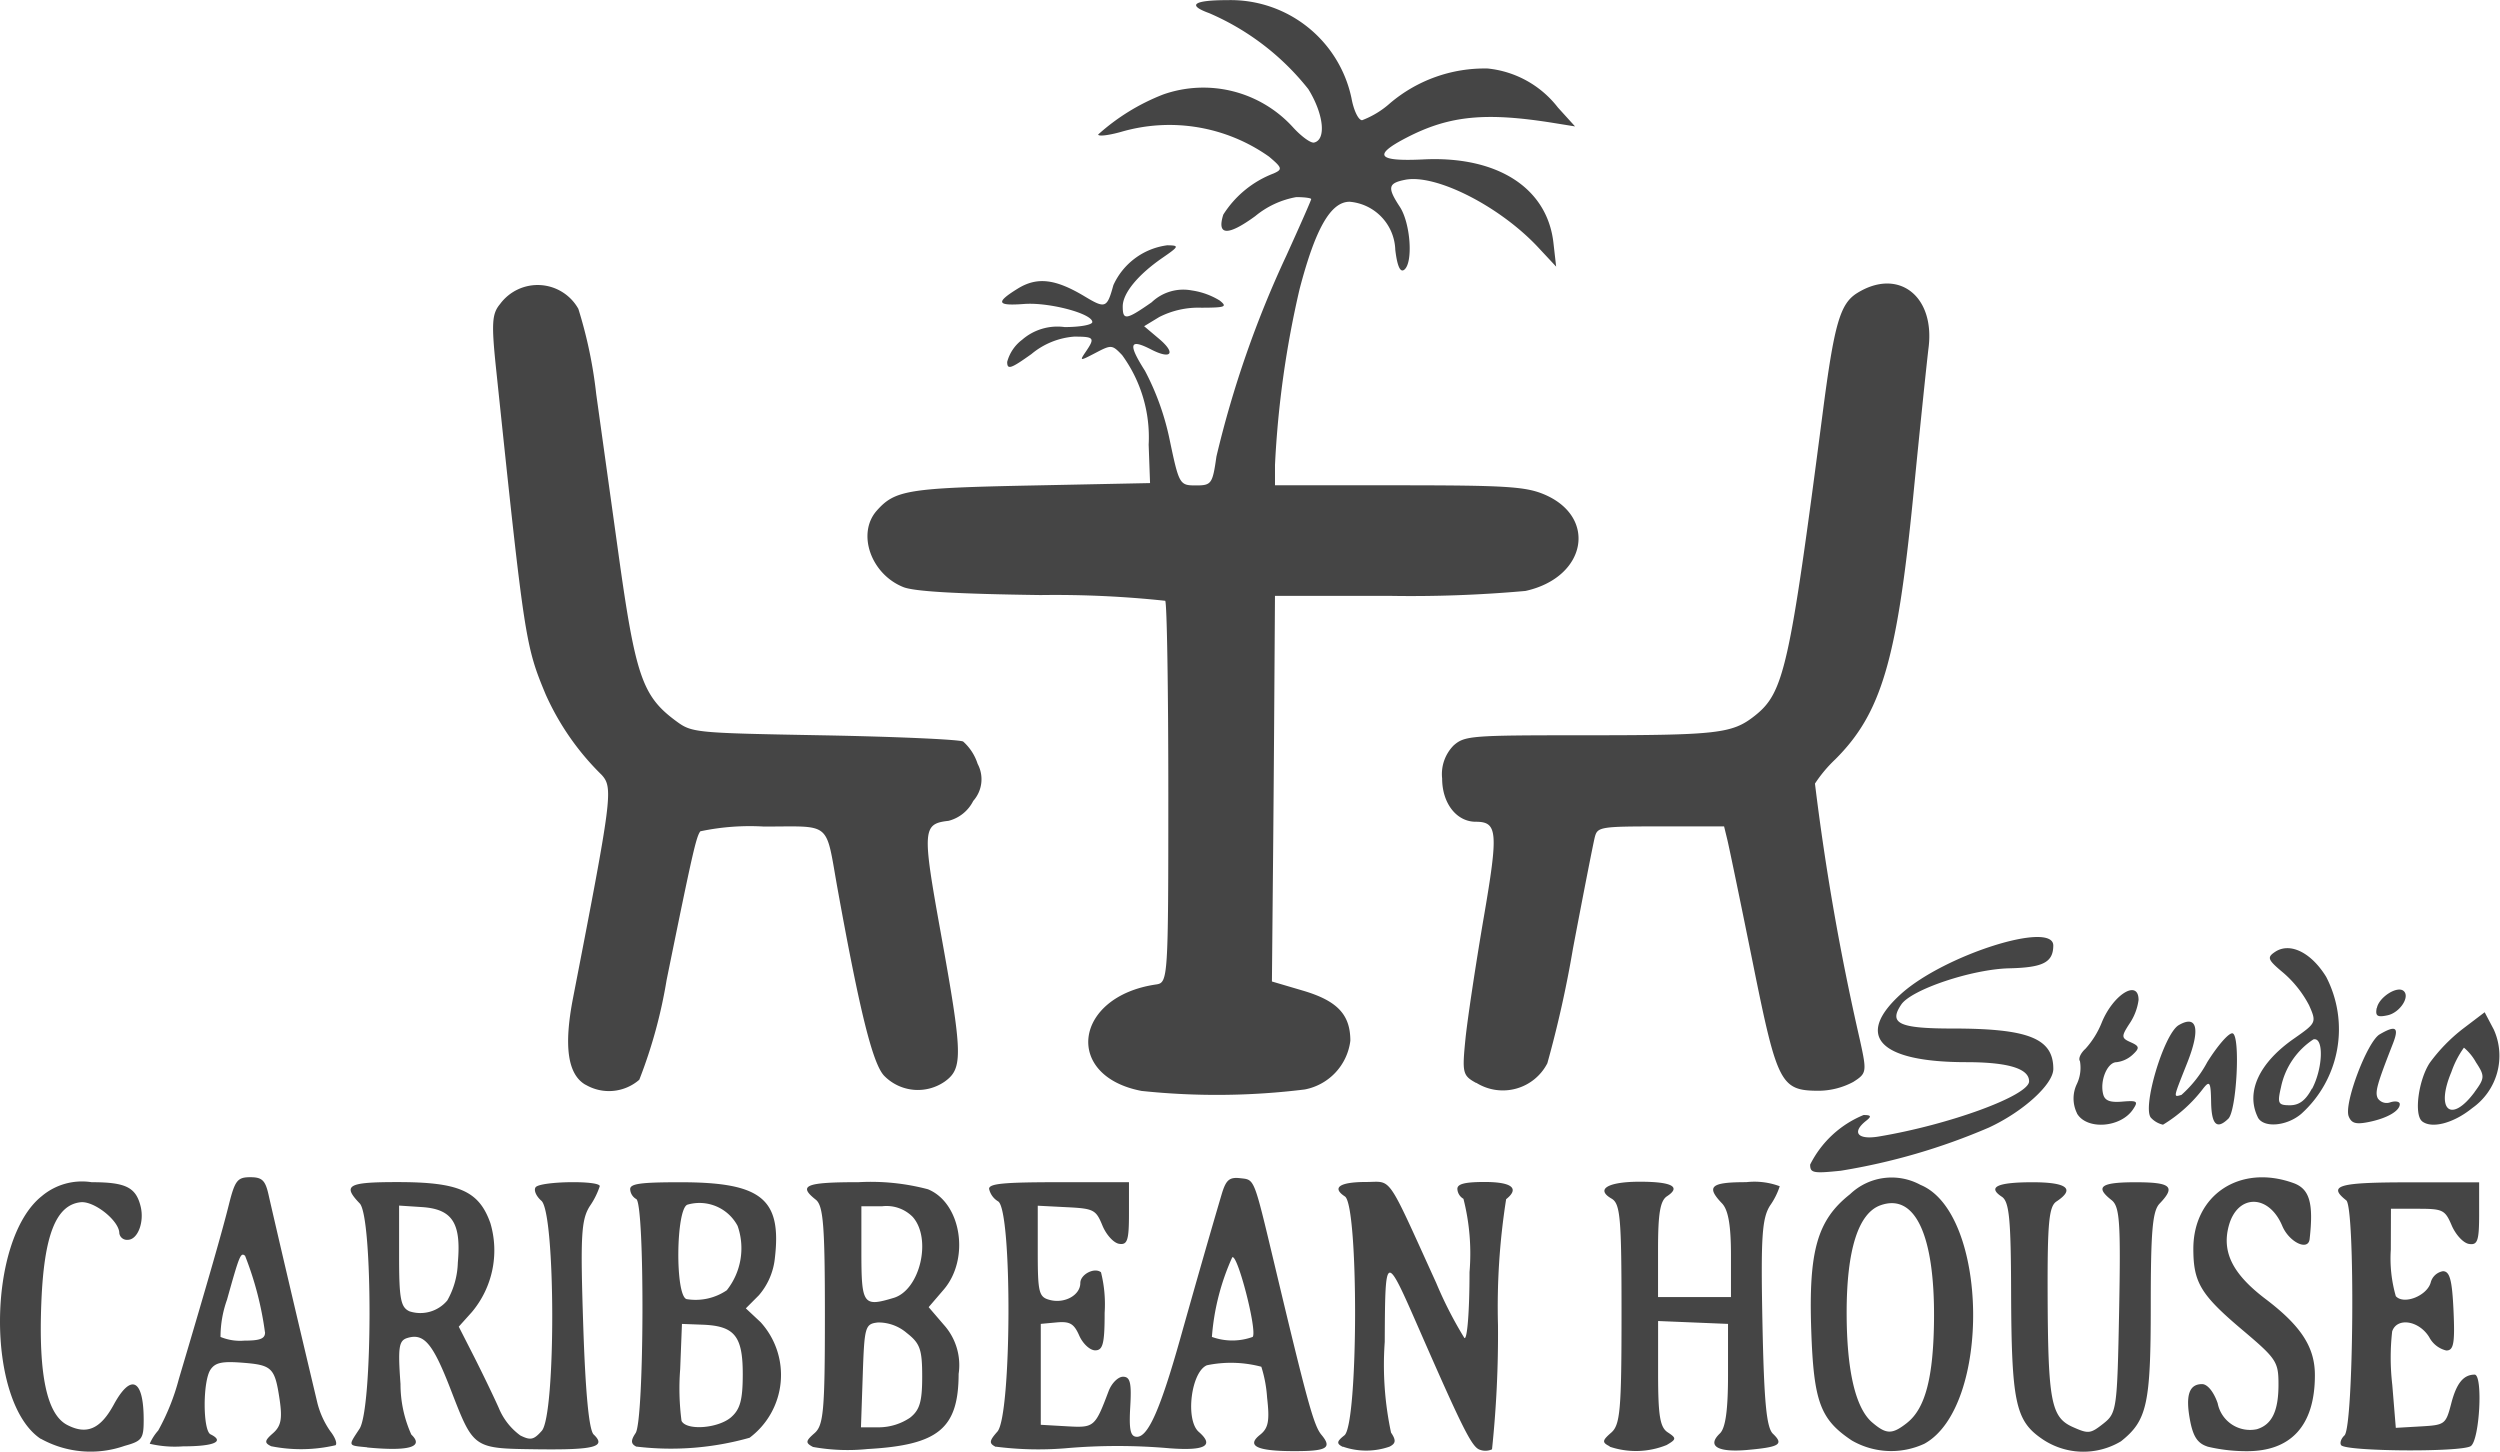 <svg xmlns="http://www.w3.org/2000/svg" width="113.132" height="65.694" viewBox="0 0 113.132 65.694"><defs><style>.a{fill:#454545;}</style></defs><g transform="translate(-48.379 -76)"><path class="a" d="M50.223,141.113c-2.485-1.653-2.449-9.01.052-10.989a2.822,2.822,0,0,1,2.251-.626c1.544,0,2.006.231,2.218,1.1.173.709-.135,1.507-.583,1.507a.349.349,0,0,1-.383-.3c0-.559-1.137-1.468-1.753-1.4-1.115.124-1.654,1.5-1.775,4.534-.132,3.271.248,5.067,1.172,5.545.881.457,1.5.187,2.1-.911.787-1.453,1.359-1.166,1.359.678,0,.859-.074.961-.867,1.179a4.642,4.642,0,0,1-3.79-.324m10.425.339c-.316-.152-.3-.254.085-.589.361-.318.427-.648.3-1.514-.217-1.457-.336-1.572-1.7-1.677-.916-.07-1.216,0-1.428.313-.355.522-.352,2.755,0,2.929.663.324.162.544-1.238.544a4.976,4.976,0,0,1-1.514-.117,2.253,2.253,0,0,1,.385-.6,10.086,10.086,0,0,0,.933-2.329c1.368-4.606,1.973-6.724,2.262-7.883.275-1.1.388-1.25.969-1.25.542,0,.685.141.834.816.1.448.594,2.577,1.1,4.73s1.007,4.256,1.106,4.676a3.9,3.9,0,0,0,.581,1.27c.22.278.327.565.237.637a6.9,6.9,0,0,1-2.917.044m-.275-5.158a14.789,14.789,0,0,0-.9-3.46c-.2-.159-.25-.041-.817,1.988a5.008,5.008,0,0,0-.294,1.685,2.316,2.316,0,0,0,1.079.167c.721,0,.944-.091.936-.381m4.621,5.208c-.886-.085-.87-.041-.347-.835.6-.9.608-9.582.011-10.2-.793-.826-.545-.966,1.712-.966,2.782,0,3.685.4,4.2,1.857a4.342,4.342,0,0,1-.842,4.03l-.589.655.688,1.35c.377.744.883,1.792,1.123,2.329a2.906,2.906,0,0,0,.977,1.246c.462.228.605.2.969-.211.641-.724.627-9.847-.017-10.41-.242-.211-.358-.487-.259-.615.215-.272,2.9-.315,2.9-.046a3.509,3.509,0,0,1-.449.9c-.391.618-.432,1.335-.3,5.372.1,3.077.261,4.763.473,4.965.586.557.041.7-2.5.67-2.989-.039-2.917.009-3.99-2.758-.793-2.04-1.192-2.507-1.937-2.281-.391.117-.435.411-.314,2.09a5.554,5.554,0,0,0,.49,2.283c.589.561-.1.763-2,.583m3.633-6.663a3.668,3.668,0,0,0,.471-1.7c.16-1.8-.248-2.425-1.632-2.516l-1.026-.067v2.286c0,1.938.072,2.318.473,2.5a1.588,1.588,0,0,0,1.714-.5m8.556,6.626c-.259-.128-.267-.278-.039-.618.394-.583.421-10.4.028-10.589a.545.545,0,0,1-.275-.448c0-.248.476-.313,2.27-.313,3.682,0,4.6.748,4.274,3.469a3.051,3.051,0,0,1-.718,1.644l-.592.594.669.626a3.55,3.55,0,0,1-.5,5.23,13.086,13.086,0,0,1-5.113.4m4.282-1.333c.407-.357.523-.789.523-1.951,0-1.722-.372-2.179-1.822-2.233l-.93-.035-.08,2.049a11.3,11.3,0,0,0,.061,2.338c.22.452,1.659.344,2.248-.167m-.2-5.743a3.061,3.061,0,0,0,.49-2.912,1.952,1.952,0,0,0-2.265-.963c-.526.159-.57,4.112-.047,4.275a2.507,2.507,0,0,0,1.822-.4m3.9,7.09c-.347-.183-.338-.267.069-.622s.471-.994.471-5.326c0-4.078-.072-4.969-.413-5.241-.817-.646-.462-.792,1.94-.792a10.1,10.1,0,0,1,3.135.32c1.514.618,1.91,3.149.713,4.543l-.68.792.68.792a2.729,2.729,0,0,1,.677,2.229c-.008,2.475-.914,3.221-4.125,3.4a8.859,8.859,0,0,1-2.466-.094m4.392-1.324c.438-.346.55-.724.55-1.859,0-1.231-.094-1.5-.693-1.97a1.971,1.971,0,0,0-1.307-.481c-.586.067-.616.176-.691,2.407l-.08,2.338h.837a2.553,2.553,0,0,0,1.384-.435m-.74-5.422c1.192-.359,1.736-2.677.861-3.664a1.665,1.665,0,0,0-1.376-.483h-.947v2.029c0,2.433.072,2.536,1.461,2.118m4.626,6.744c-.319-.157-.308-.27.069-.694.644-.729.677-9.995.036-10.415a.879.879,0,0,1-.413-.57c0-.237.66-.3,3.165-.3h3.165v1.429c0,1.2-.072,1.42-.446,1.359-.245-.037-.586-.411-.757-.831-.292-.713-.394-.766-1.618-.826l-1.307-.067v2.064c0,1.888.047,2.075.564,2.205.666.165,1.362-.226,1.362-.77,0-.391.638-.724.936-.487a5.935,5.935,0,0,1,.165,1.833c0,1.394-.077,1.7-.427,1.7-.237,0-.559-.3-.721-.665-.239-.544-.424-.652-1.018-.6l-.724.067v4.567l1.17.067c1.252.072,1.28.048,1.9-1.59.135-.359.429-.652.652-.652.325,0,.391.278.327,1.359-.061,1.053.008,1.359.305,1.359.506,0,1.062-1.261,1.962-4.458.768-2.731,1.445-5.082,1.86-6.483.2-.685.352-.818.853-.761.655.074.6-.059,1.541,3.873,1.492,6.263,1.783,7.32,2.13,7.738.5.6.25.744-1.258.739-1.665,0-2.152-.239-1.519-.739.377-.3.44-.626.319-1.679a5.862,5.862,0,0,0-.261-1.4,5.368,5.368,0,0,0-2.463-.067c-.718.3-.985,2.475-.369,3.014.716.624.3.861-1.307.744a27.035,27.035,0,0,0-4.742,0,15.115,15.115,0,0,1-3.132-.074m11.622-4.967c.215-.274-.694-3.8-.927-3.6a10.682,10.682,0,0,0-.919,3.6,2.708,2.708,0,0,0,1.847,0m4.081,4.978c-.3-.148-.283-.248.069-.524.63-.5.649-10.4.022-10.81-.611-.4-.239-.655.958-.655s.892-.444,3.173,4.567a18.22,18.22,0,0,0,1.274,2.49c.129.115.234-1.2.234-2.977a10.034,10.034,0,0,0-.275-3.319.545.545,0,0,1-.275-.448c0-.226.344-.313,1.238-.313,1.23,0,1.588.289.969.779a31.32,31.32,0,0,0-.369,5.7,49.807,49.807,0,0,1-.27,5.619.721.721,0,0,1-.548.02c-.355-.109-.76-.907-2.716-5.376-1.574-3.595-1.569-3.6-1.591.5a14.652,14.652,0,0,0,.286,4.1c.234.346.217.491-.069.635a3.208,3.208,0,0,1-2.111,0m12.07-.017c-.347-.174-.339-.259.069-.613s.471-1,.471-5.372-.055-4.993-.454-5.224c-.735-.424-.165-.763,1.28-.763s1.885.228,1.236.655c-.314.2-.41.779-.41,2.416v2.149h3.3V132.8c0-1.348-.121-2.04-.4-2.338-.74-.772-.52-.966,1.093-.966a3.272,3.272,0,0,1,1.514.185,3.255,3.255,0,0,1-.438.874c-.366.581-.421,1.429-.344,5.328.072,3.56.182,4.723.476,5,.5.478.305.6-1.159.731-1.346.12-1.841-.176-1.244-.746.256-.244.369-1.05.369-2.653v-2.305l-1.582-.065-1.582-.065v2.377c0,1.907.085,2.434.438,2.662.4.261.394.313-.052.572a3.7,3.7,0,0,1-2.576.076m10.953-.283c-1.428-.953-1.723-1.753-1.833-4.984-.124-3.6.272-4.989,1.756-6.159a2.723,2.723,0,0,1,3.187-.422c3.079,1.259,3.214,10.034.179,11.713a3.563,3.563,0,0,1-3.289-.148m2.507-.8c.826-.652,1.192-2.068,1.216-4.686.033-3.817-.861-5.719-2.427-5.154-1,.361-1.527,2.022-1.527,4.852,0,2.625.4,4.33,1.159,4.976.641.546.9.548,1.58.013m6.046.689c-1.15-.811-1.326-1.688-1.343-6.6-.008-3.314-.085-4.1-.421-4.319-.666-.437-.206-.655,1.39-.655,1.563,0,1.946.3,1.084.87-.341.224-.41.963-.4,4.212.019,4.85.154,5.559,1.15,6,.7.311.787.3,1.373-.161.605-.478.627-.646.713-5.132.074-3.988.028-4.689-.344-4.982-.765-.6-.493-.807,1.082-.807,1.613,0,1.833.194,1.093.966-.325.337-.4,1.268-.4,4.628,0,4.443-.165,5.193-1.351,6.131a3.307,3.307,0,0,1-3.624-.15m7.541.385c-.443-.141-.649-.448-.787-1.179-.215-1.133-.047-1.646.542-1.646.245,0,.528.348.707.866a1.492,1.492,0,0,0,1.778,1.174c.677-.207.974-.82.974-2.018,0-1.035-.085-1.166-1.64-2.479-1.88-1.588-2.213-2.14-2.213-3.667,0-2.449,2.119-3.843,4.527-2.975.735.263.919.907.735,2.536-.063.557-.927.141-1.236-.592-.611-1.459-2.034-1.459-2.425,0-.316,1.187.182,2.177,1.662,3.3,1.618,1.227,2.24,2.188,2.237,3.456,0,2.275-1.082,3.458-3.129,3.434a7.611,7.611,0,0,1-1.734-.207m6.054-.061c-.074-.1-.008-.3.149-.446.418-.4.49-10.312.08-10.636-.853-.674-.355-.816,2.848-.816h3.165v1.429c0,1.216-.069,1.42-.457,1.359-.253-.037-.6-.411-.782-.831-.305-.715-.4-.761-1.538-.761h-1.214l-.006,1.848a6.176,6.176,0,0,0,.226,2.107c.355.4,1.4-.007,1.577-.609a.691.691,0,0,1,.556-.52c.311,0,.416.4.479,1.794.066,1.47.006,1.794-.327,1.794a1.18,1.18,0,0,1-.771-.6c-.46-.757-1.464-.916-1.679-.263a10.628,10.628,0,0,0,.005,2.414l.16,1.949,1.128-.065c1.1-.063,1.134-.091,1.382-1.044.237-.909.548-1.294,1.054-1.3.388-.007.231,2.971-.173,3.236-.427.281-5.639.244-5.862-.041m-24.031-12.7a4.692,4.692,0,0,1,2.416-2.242c.347,0,.372.059.116.261-.663.524-.388.87.564.713,3.212-.535,6.811-1.855,6.811-2.5q0-.864-2.84-.866c-3.949,0-5.072-1.185-2.942-3.1,1.962-1.759,6.891-3.316,6.877-2.173-.008.757-.462.992-2,1.026-1.681.041-4.42.959-4.879,1.638-.583.861-.1,1.087,2.328,1.087,3.435,0,4.552.448,4.552,1.827,0,.694-1.362,1.935-2.917,2.655a28.49,28.49,0,0,1-6.7,1.953c-1.255.13-1.387.1-1.387-.278m12.079-2.316a1.513,1.513,0,0,1-.005-1.34,1.717,1.717,0,0,0,.135-1.026c-.083-.109.03-.363.253-.563a3.958,3.958,0,0,0,.735-1.185c.52-1.274,1.665-1.977,1.665-1.02a2.509,2.509,0,0,1-.413,1.076c-.374.574-.369.65.055.837.4.176.413.263.1.555a1.3,1.3,0,0,1-.738.348c-.416,0-.765.835-.605,1.451.074.291.308.381.867.333.677-.057.732-.017.479.357-.561.829-2.094.935-2.532.178m3.36.209c-.438-.415.567-3.812,1.247-4.206.839-.485.988.183.38,1.714-.644,1.627-.63,1.544-.261,1.446a5.373,5.373,0,0,0,1.17-1.485c.484-.774,1-1.359,1.153-1.3.352.139.176,3.49-.2,3.86-.523.509-.762.274-.779-.761-.014-.885-.063-.974-.344-.624a6.518,6.518,0,0,1-1.833,1.657,1.058,1.058,0,0,1-.531-.3m4.819-.043c-.553-1.137.061-2.46,1.651-3.562,1-.7,1.015-.724.671-1.5a4.984,4.984,0,0,0-1.159-1.464c-.718-.6-.76-.7-.372-.957.671-.439,1.629.033,2.306,1.137a5.153,5.153,0,0,1-1.131,6.2c-.671.568-1.726.644-1.968.146m2.46-1.281c.5-.948.537-2.362.058-2.236A3.41,3.41,0,0,0,151.6,125.2c-.171.737-.129.816.407.816.418,0,.713-.224.993-.755m1.665,1.257c-.228-.565.837-3.382,1.4-3.71.74-.433.892-.322.594.435-.721,1.844-.815,2.181-.677,2.462a.485.485,0,0,0,.57.176c.234-.072.424-.033.424.085,0,.311-.586.646-1.42.811-.567.113-.765.057-.892-.259m3.322.222c-.372-.294-.168-1.853.341-2.636a7.672,7.672,0,0,1,1.508-1.551l.982-.746.413.783a2.892,2.892,0,0,1-.974,3.553c-.842.685-1.83.946-2.27.6m2.375-1.327c.462-.626.468-.726.063-1.342a2.356,2.356,0,0,0-.545-.665,4.236,4.236,0,0,0-.567,1.1c-.729,1.729-.017,2.349,1.049.911m-60.3-.048c-3.572-.668-3.093-4.282.638-4.823.539-.078.55-.25.55-8.631,0-4.7-.063-8.631-.14-8.731a47.08,47.08,0,0,0-5.642-.259c-3.823-.052-5.719-.163-6.211-.361-1.472-.589-2.111-2.433-1.2-3.46.823-.929,1.415-1.024,7-1.137l5.366-.109-.063-1.74a6.308,6.308,0,0,0-1.2-4.051c-.454-.474-.487-.476-1.205-.1s-.729.372-.44-.054c.427-.631.385-.683-.531-.683a3.429,3.429,0,0,0-1.926.787c-.941.672-1.1.724-1.1.357a1.846,1.846,0,0,1,.674-1,2.43,2.43,0,0,1,1.926-.576c.691,0,1.252-.1,1.252-.228,0-.383-1.957-.9-3.077-.818-1.244.094-1.315-.063-.305-.689.878-.546,1.7-.452,3.022.339.952.574,1.026.544,1.313-.5A3.118,3.118,0,0,1,101.2,87.1c.556.007.542.046-.228.576-1.1.761-1.786,1.594-1.786,2.19,0,.642.151.62,1.307-.185a2.074,2.074,0,0,1,1.822-.537,3.318,3.318,0,0,1,1.258.455c.358.285.261.322-.823.326a3.906,3.906,0,0,0-1.913.422l-.683.415.66.557c.8.668.578.972-.352.491-.974-.5-1.046-.25-.27.97a11.759,11.759,0,0,1,1.12,3.134c.421,2.005.449,2.053,1.178,2.053.71,0,.76-.065.936-1.309a47.123,47.123,0,0,1,3.165-9.092c.616-1.357,1.123-2.505,1.123-2.555s-.305-.091-.677-.091a4.012,4.012,0,0,0-1.855.861c-1.247.909-1.748.885-1.445-.07a4.661,4.661,0,0,1,2.27-1.859c.421-.185.4-.257-.2-.763a7.8,7.8,0,0,0-6.7-1.12c-.567.159-1.032.213-1.032.117a9.6,9.6,0,0,1,2.945-1.812,5.481,5.481,0,0,1,5.862,1.477c.38.42.812.735.963.7.561-.13.435-1.294-.261-2.418a11.533,11.533,0,0,0-4.486-3.438c-1.021-.37-.707-.589.839-.589a5.59,5.59,0,0,1,5.6,4.434c.1.552.311,1,.482,1a4.062,4.062,0,0,0,1.26-.766A6.61,6.61,0,0,1,115.7,79.1a4.6,4.6,0,0,1,3.179,1.766l.776.855-.944-.152c-3.1-.5-4.736-.341-6.654.646-1.574.809-1.362,1.1.718,1,3.349-.17,5.614,1.277,5.9,3.764l.124,1.087-.812-.87c-1.737-1.862-4.634-3.334-6.021-3.06-.776.154-.815.35-.239,1.227.482.739.608,2.518.2,2.842-.182.144-.319-.159-.407-.894a2.255,2.255,0,0,0-2.067-2.181c-.856,0-1.549,1.213-2.265,3.956a44.513,44.513,0,0,0-1.112,7.951v.924h5.573c4.755,0,5.713.057,6.533.381,2.51,1,2.02,3.784-.771,4.4a57.835,57.835,0,0,1-6.176.222l-5.16,0-.028,4.3c-.014,2.362-.044,6.287-.069,8.723l-.041,4.428,1.4.413c1.558.459,2.149,1.083,2.149,2.268a2.565,2.565,0,0,1-2.061,2.205,32.381,32.381,0,0,1-7.356.07m-25.192-.281c-.809-.465-.991-1.74-.567-3.925,1.767-9.095,1.822-9.51,1.3-10.095a11.881,11.881,0,0,1-2.537-3.643c-.919-2.209-.958-2.457-2.237-14.662-.223-2.12-.2-2.56.168-3a2.111,2.111,0,0,1,3.547.211,20.457,20.457,0,0,1,.809,3.86c.242,1.733.688,4.937.991,7.113.782,5.643,1.09,6.548,2.614,7.675.729.537.806.546,6.7.652,3.28.061,6.115.187,6.3.281a2.288,2.288,0,0,1,.655,1.011,1.473,1.473,0,0,1-.2,1.677,1.729,1.729,0,0,1-1.117.9c-1.178.133-1.194.4-.355,5.052.993,5.506,1.013,6.137.2,6.735a2.132,2.132,0,0,1-2.76-.252c-.52-.552-1.1-2.9-2.105-8.449-.561-3.114-.223-2.827-3.338-2.827a10.814,10.814,0,0,0-2.873.215c-.19.239-.366,1.022-1.527,6.729a22.3,22.3,0,0,1-1.236,4.513,2.091,2.091,0,0,1-2.43.226m40.3-.08c-.614-.339-.638-.448-.482-2.012.094-.909.465-3.366.823-5.459.669-3.891.633-4.349-.358-4.349-.872,0-1.522-.837-1.522-1.957a1.844,1.844,0,0,1,.523-1.5c.5-.435.787-.457,5.815-.457,6.153,0,6.781-.072,7.81-.883,1.321-1.046,1.571-2.159,3.071-13.688.523-4.038.787-4.958,1.56-5.439,1.855-1.155,3.525.117,3.234,2.464-.077.62-.394,3.671-.7,6.781-.735,7.39-1.448,9.782-3.52,11.852a6.116,6.116,0,0,0-.922,1.1,113.114,113.114,0,0,0,2.034,11.6c.319,1.453.308,1.511-.3,1.9a3.382,3.382,0,0,1-1.536.4c-1.75,0-1.9-.283-3.005-5.763-.556-2.751-1.079-5.271-1.159-5.6l-.146-.6h-2.862c-2.749,0-2.868.02-2.989.489-.069.27-.515,2.544-.991,5.056a50.95,50.95,0,0,1-1.156,5.174,2.265,2.265,0,0,1-3.217.883m40.757-3.388c.091-.478.905-1.007,1.2-.774.322.254-.16.994-.724,1.109C155.961,122.045,155.862,121.978,155.931,121.619Z" transform="translate(0 0)"/></g></svg>